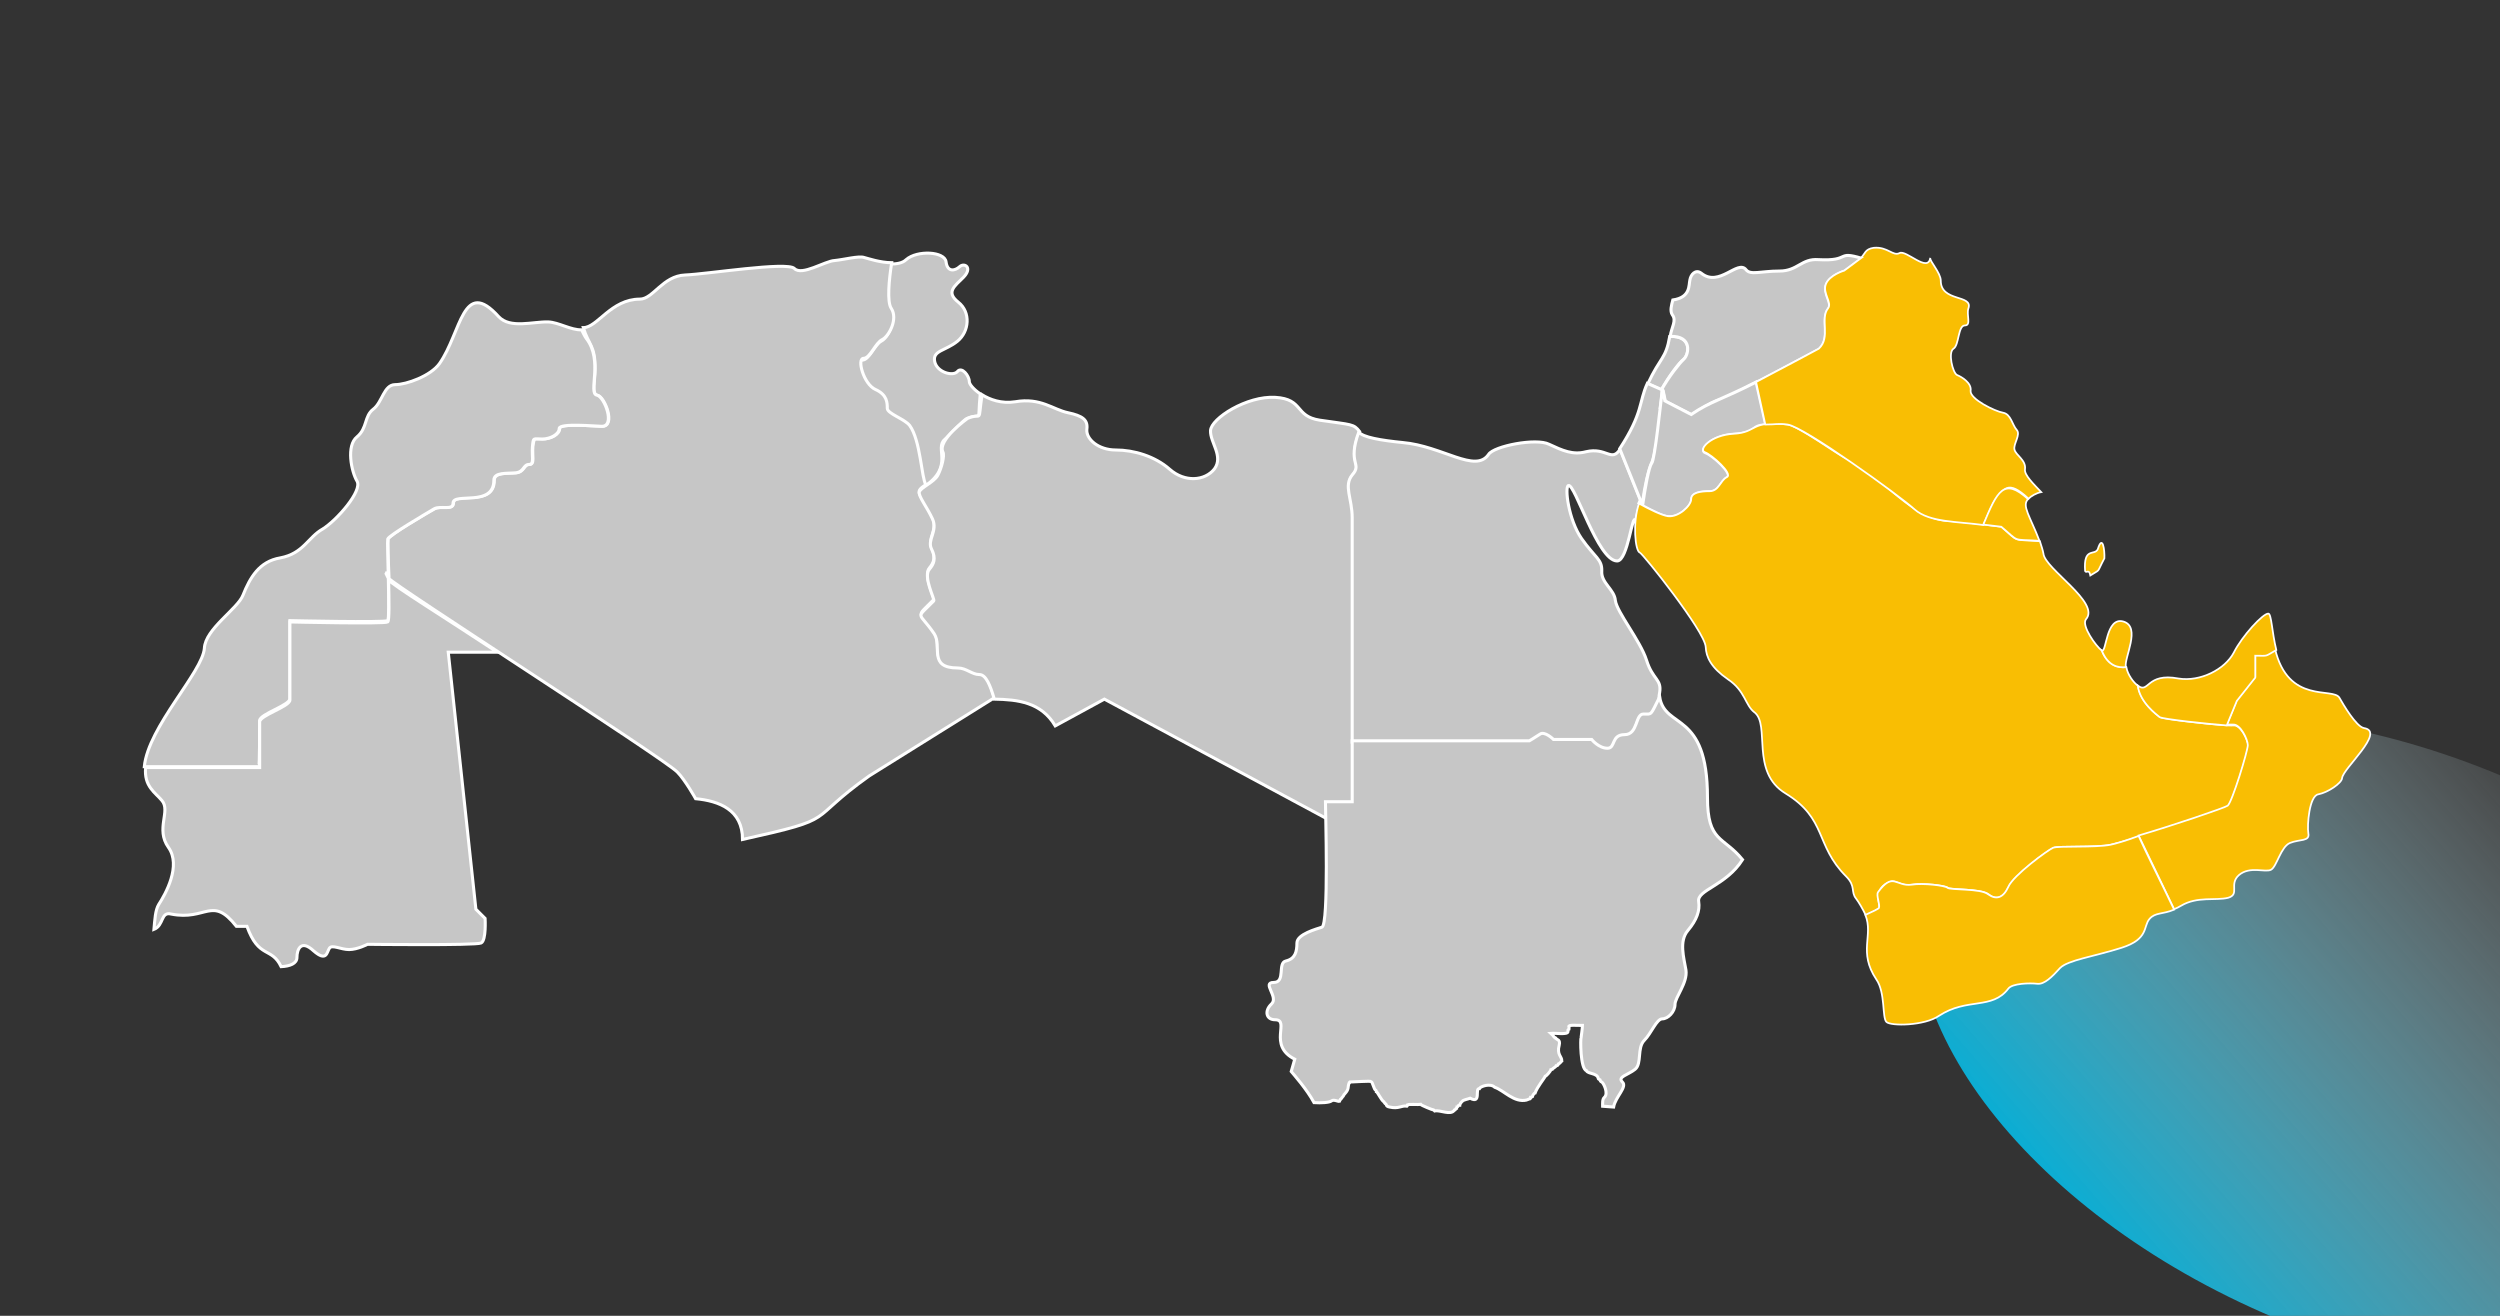 <?xml version="1.0" encoding="utf-8"?>
<!-- Generator: Adobe Illustrator 22.0.1, SVG Export Plug-In . SVG Version: 6.00 Build 0)  -->
<svg version="1.1" id="Layer_1" xmlns="http://www.w3.org/2000/svg" xmlns:xlink="http://www.w3.org/1999/xlink" x="0px" y="0px"
	 viewBox="0 0 570 300" style="enable-background:new 0 0 570 300;" xml:space="preserve">
<rect x="0" y="0" width="570" height="300" fill="#333333" stroke="none"/>
<style type="text/css">
	.st0{fill:url(#SVGID_1_);}
	.st1{fill:#C6C6C6;stroke:#FFFFFF;stroke-width:0.7;stroke-miterlimit:10;}
	.st2{fill:#F9BE03;stroke:#FFFFFF;stroke-width:0.4;stroke-miterlimit:10;}
</style>
<g>
	<linearGradient id="SVGID_1_" gradientUnits="userSpaceOnUse" x1="604.494" y1="186.751" x2="441.79" y2="328.085">
		<stop  offset="0" style="stop-color:#FFFFFF;stop-opacity:0"/>
		<stop  offset="0.758" style="stop-color:#00AFD8"/>
	</linearGradient>
	<path class="st0" d="M649.2,282.7c-14.3,34.1-72.8,42.1-130.5,17.8c-57.7-24.3-92.9-71.6-78.6-105.7s72.8-42.1,130.5-17.8
		S663.6,248.6,649.2,282.7z"/>
	<g>
		<path class="st1" d="M202.9,70.7c1.5,2.4-0.4,6.3-2,7.1c-1.5,0.8-2.7,4.3-4.3,4.3c-1.5,0,0,5.9,2.7,7.1c2.7,1.2,2.7,3.1,2.7,4.3
			c0,1.2,3.9,2.4,5.1,3.9c2.5,3.5,2.6,12.1,3.7,13.5c6.8-4.6,2.2-8.7,4.6-10.7c0.9-0.8,4.4-4.6,5.1-4.8c3.6-1.5,2.3,1.5,3-5.6
			c-1.5-1-2.5-2.2-2.5-2.8c0-1.3-1.7-3.5-2.7-2.3c-1,1.2-4.7,0.2-5.2-2.3c-0.5-2.5,2.5-2.4,5.2-4.6s3.1-6.6,0.2-8.9
			s-0.9-3.6,1.2-5.7c2.1-2.2,0.2-3.4-0.9-2.4c-1.1,1-2.8,1.3-3.1-1.1c-0.3-2.4-6.6-2.7-9.1-0.5c-0.8,0.8-2.2,1-3.6,1
			C202.5,64.3,201.9,69.1,202.9,70.7L202.9,70.7z"/>
		<path class="st1" d="M135.7,84.1c0,2.6-0.9,5.8,0.5,6c1.7,0.3,4.3,7.1,1.1,7.1c-1.3,0-9.7-0.8-9.7,0.5c0,1.3-1.9,2.4-3.9,2.4
			c-1.9,0-1.9-0.5-2.2,1.7c-0.2,2.2,0.5,4.1-0.8,4.1s-1.1,1.7-3,1.9c-1.9,0.2-5-0.2-5,1.7c0,6.2-9.3,2.5-9.3,5.2
			c0,1.7-2.8,0.5-4.3,1.3c-1.5,0.8-10.4,6-10.6,6.9c-0.1,0.5,0,4.7,0.2,9c0.4,1.1,62.2,40.7,65.7,44.1c1.8,1.8,4.2,6.1,4.2,6.1
			c5.3,0.5,10.7,2.5,10.7,9.3c22.5-5,14-3.9,28.9-14.5l28.5-17.8c-0.9-3.1-1.8-5.6-3.4-5.6c-1.7,0-2.9-1.5-4.9-1.5
			c-6.8,0-3.5-4.9-5.4-7.8c-3.5-5.2-4.4-3.1-0.1-7.5c0.3-0.3-2.5-5.5-1-7.2c1-1.2,1.5-2.4,0.5-4.6s1.5-4.1,0.2-6.9
			c-2.5-5.7-4.6-5.5-1.5-7.5c-1-1.4-1.2-10.1-3.7-13.5c-1.2-1.5-5.1-2.7-5.1-3.9c0-1.2,0-3.1-2.7-4.3c-2.7-1.2-4.3-7.1-2.7-7.1
			c1.5,0,2.7-3.6,4.3-4.3c1.5-0.8,3.6-4.7,2-7.1c-1-1.5-0.5-6.5,0.1-10.4c-2.6,0-5.5-1-6.3-1.2c-1.2-0.4-4.6,0.5-6.7,0.7
			c-2.2,0.1-7.5,3.6-9.2,1.8c-1.7-1.6-19.9,1.3-24.9,1.5c-5.1,0.2-7.3,5.5-10.3,5.5c-6.6,0-9.7,6.5-12.9,6.5
			C134.2,78.7,135.7,78.7,135.7,84.1L135.7,84.1z"/>
		<path class="st1" d="M220.6,95.4c0,0-7,5-5.6,7.7c0.4,0.8-0.3,3.6-1.2,5.3c-0.9,1.6-4,2.8-4.2,3.8c-0.2,1,1.7,3.3,3,6.1
			c1.3,2.8-1.3,4.8-0.2,6.9c1.1,2.2,0.5,3.4-0.5,4.6c-1.5,1.7,1.3,6.9,1,7.2c-4.3,4.4-3.5,2.2,0.1,7.5c1.9,2.9-1.5,7.8,5.4,7.8
			c1.9,0,3.2,1.5,4.9,1.5c1.5,0,2.5,2.5,3.4,5.6c5.4,0.1,10.7,0.7,13.9,6.1l11.2-6.1l50.6,27.2v-3.6h6.1c0,0,0-60.6,0-65
			c0-4.5-2-7.4,0-9.8c2.3-2.7-1.4-2.5,1.5-9.8c-1.4-1.8-1.7-1.5-9.1-2.6c-5.8-0.9-3.6-4.8-10.1-5.2c-6.5-0.4-14.7,4.8-14.8,7.6
			c-0.1,2.7,3,5.8,0.9,8.7c-2.2,2.8-6.8,3.1-10.2,0.1c-3.4-3-8.2-4.4-12.3-4.4c-4,0-6.8-2.5-6.6-4.7c0.3-2.2-1-3.1-4.3-3.8
			c-3.4-0.7-6.2-3.5-12-2.5c-3.2,0.5-5.8-0.5-7.6-1.6C222.9,97,224.1,93.9,220.6,95.4L220.6,95.4z"/>
		<path class="st1" d="M59.2,164.3c0-1.5,6.9-3.5,6.9-5c0-1.5,0-17.8,0-17.8s21.6,0.5,22.3,0c0.6-0.5-0.2-17.8,0-18.6
			c0.2-0.8,9.1-6,10.6-6.9c1.5-0.8,4.3,0.5,4.3-1.3c0-2.5,9.3,1,9.3-5.2c0-1.9,3-1.5,5-1.7c1.9-0.2,1.7-1.9,3-1.9s0.6-1.9,0.8-4.1
			c0.2-2.2,0.2-1.7,2.2-1.7c1.9,0,3.9-1.1,3.9-2.4c0-1.3,8.5-0.5,9.7-0.5c3.2,0,0.6-6.8-1.1-7.1c-2.1-0.4,1.5-7.9-2.4-12.9
			c-0.3-0.4-0.7-1.2-1.1-2c-2.4,0.1-5.2-1.7-7.6-1.8c-3.5-0.1-8.7,1.6-11.3-1.2c-8.2-9.1-8.5,3.6-13.5,10.7c-2,2.8-7.5,4.8-10.1,4.8
			s-2.9,4-5,5.6s-1.3,4.3-3.7,6.3c-2.5,2-1.3,7.9,0,10.1c1.3,2.2-4.6,8.9-7.8,10.9c-3.4,1.9-4.4,5.6-9.7,6.6
			c-4.8,0.8-6.9,4.5-8.5,8.5c-1.2,3.1-8.6,7.7-8.8,12.1c-0.4,5.4-12.8,17.9-13.7,27H59C59.2,174.7,59.2,165.8,59.2,164.3L59.2,164.3
			z M88.1,131c-0.1-0.2-0.1-0.4-0.3-0.5C88,130.6,88.1,130.8,88.1,131L88.1,131z"/>
		<path class="st1" d="M39,208.4c8.1,1.6,9.3-4.3,14.9,2.8h2.4c2.7,7.5,5.6,4.6,7.8,9.2c2-0.1,3.6-0.7,3.6-2.1
			c0-1.8,0.9-4.2,3.8-1.5c3,2.6,3,0.3,3.6-0.6c0.6-0.9,2.6,0.3,4.5,0.3s4.2-1.2,4.2-1.2s24.7,0.3,25.9-0.3c1.2-0.6,0.9-5.6,0.9-5.6
			l-2.1-2.1l-6.3-58.6h11.2c-11.8-7.8-24.1-15.4-24.8-16.5c0.1,4.6,0.2,9.3-0.2,9.6c-0.6,0.5-22.3,0-22.3,0s0,16.2,0,17.8
			c0,1.5-6.9,3.5-6.9,5c0,1.5,0,10.4,0,10.4h-26c-0.4,4.3,2.2,5.7,3.7,7.5c2.1,2.4-1.5,6.5,1.5,10.7c3,4.2-0.7,10.7-2.2,13
			c-0.8,1.3-0.9,3.5-1.1,5.7C37.4,211,36.6,207.8,39,208.4L39,208.4z"/>
		<path class="st1" d="M374.1,114.1l-4.7-11.7c-2,3.1-3.1-0.5-7.8,0.6c-3,0.8-5.4-0.3-8.4-1.7c-2.9-1.5-12.6,0.4-13.8,2.3
			c-3,4.4-10.5-1.9-19.6-2.7c-5-0.5-9.1-1.2-10-2.4c-2.7,7.4,0.9,7.1-1.5,9.8c-2,2.5,0,5.3,0,9.8c0,3.1,0,33,0,51.1h40.4
			c0,0,1.2-0.8,2.4-1.5c1.2-0.8,3.1,1.2,3.1,1.2h8.7c0,0,1.5,2,3.6,2c2,0,0.8-3.1,3.9-3.1c3.1,0,2.4-4.7,4.3-4.7
			c2.2,0,1.5,0.4,3.7-2.6c-0.2-0.8-0.2-1.7,0-2.6c0.5-3.1-1.6-2.9-3-7.4c-1.4-4.4-6.8-11-7.1-13.6c-0.2-2.5-3.3-4-3.1-6.7
			c0.1-2.7-1.5-3-4.6-7.4c-3-4.3-3.9-11.8-3-12.1c1.5-0.5,6.7,17.2,11.1,17.2c2.5,0,3.5-11.5,4.2-9.1L374.1,114.1L374.1,114.1z"/>
		<path class="st1" d="M383.9,81.9c1.3-1.1,2-5.4-3.2-5.2c-0.9,5.2-2.1,4.6-5,10.8l3.1,1.4C380.4,86,382.8,82.7,383.9,81.9
			L383.9,81.9z"/>
		<path class="st1" d="M383.9,81.9c-1,0.9-3.5,4.1-5.1,7l0.4,0.2l0.5,2.4l6,3.1c0,0,4.5-3.1,6.3-3.4c1.8-0.3,22.8-11.6,22.8-11.6
			c2.8-2.6,0.2-6.8,2.1-9.2c1-1.3-1.3-3.4-0.5-5.5c0.8-2.1,4.2-3.1,4.2-3.1l3.9-2.9c-6-1.8-2.4,0.7-9.9,0.3
			c-3.9-0.3-4.7,2.6-8.9,2.6c-4.2,0-6.6,1-7.6-0.3c-1.9-2.4-6.1,4.1-10.2,0.8c-1.3-1-2.4,0.3-2.6,1.5c-0.3,1.2,0.2,4-3.9,4.6
			c-0.3,1.2-0.7,2.5-0.1,3.4c1,1.3-0.2,2.8-0.5,4.9C385.9,76.5,385.1,80.8,383.9,81.9L383.9,81.9z"/>
		<path class="st1" d="M376.5,93.3c-0.1,0-3.7,4.2,1.1,9l0.9-9C377.5,93.3,376.7,93.3,376.5,93.3L376.5,93.3z"/>
		<path class="st1" d="M378.5,93.3c0.2-1.2,0.4-2.9,0.5-4.4l-3.4-1.5c-2,4.4-0.9,6.6-6.3,14.9l4.7,11.7l-0.3,0.7l0,0
			c0.2,0.1,0.5,0.3,0.7,0.4c1.5-10.3,2.5-8.7,3-12.8"/>
		<path class="st1" d="M400.4,87.1c-7.8,4-10.4,4.4-14.8,7.4l-6-3.1l-0.5-2.4l-0.1-0.1c-0.4,3.3-1.7,15.8-2.4,16.7
			c-0.7,0.9-1.5,5.6-2.1,9.7c2.2,1.2,4.7,2.5,5.9,2.5c2.4,0.3,5.3-2.4,5.3-3.9s2.1-1.8,4.2-1.8c2.1,0,2.4-2.4,3.9-3.2
			s-3.4-5.2-5-5.7c-1.5-0.5,1.3-3.9,6.6-4.2c5.5-0.3,3.6-2.1,7.2-2.1L400.4,87.1L400.4,87.1z"/>
		<path class="st2" d="M456.3,120.1c0,0-10.2-1.3-11.7-1.3c-8.6,0-14.9-10-23.9-14.4c-2.1-1-10.7-7.3-13.1-7.6
			c-8.7-1-6.8,1.8-12.3,2.1c-5.3,0.3-8.1,3.6-6.6,4.2c1.5,0.5,6.6,5,5,5.7c-1.5,0.8-1.8,3.2-3.9,3.2c-2.1,0-4.2,0.3-4.2,1.8
			c0,1.5-2.9,4.2-5.3,3.9c-1.4-0.2-4.3-1.6-6.6-2.9c-1.5,4.2-0.9,10.9,0.2,11.2c0.7,0.3,14.8,17.9,15,21.5c0.1,2.3,1.2,4.7,5.1,7.4
			c3.9,2.6,3.9,5.9,6,7.5c3.7,2.8-1,13.6,7.1,18.5c9.5,5.8,6.7,11.8,13.8,18.9c2.3,2.3,1,3.5,2.3,5.1c0.6,0.8,1.5,2.3,2.2,3.8
			c1.7-0.8,3-1.5,3.1-1.6c0.3-0.6-1.8-4.6,2.6-6.1c1.1-0.4,2.5,1.2,4.9,0.7c2.5-0.4,7.6,0.2,8.1,0.7c0.5,0.5,7.6,0.2,9.3,1.5
			c1.7,1.4,3.4,0.9,4.6-1.7c1.1-2.6,9.1-8.4,10.2-8.9s9.7,0,13.1-0.7c3.4-0.7,25.8-7.9,26.7-8.7c0.9-0.7,4.6-12.5,4.6-13.8
			s-1.7-4.9-3.4-4.7c-1.7,0.2-15.8-1.4-16.7-1.9c-0.7-0.5-4.5-3.3-5-7.1c-1.1-0.8-2.4-2.6-2.7-4.3c-1.6,0.2-4.1-0.2-5.6-3.8
			c-1.3-0.9-4.7-5.7-3.6-7.1c3.4-3.8-9.4-11.5-9.7-15c-0.1-0.6-0.4-1.6-0.8-2.8C458.6,122.9,460.6,123.8,456.3,120.1L456.3,120.1z"
			/>
		<path class="st2" d="M514.2,149.3v5l-4.2,5.3l-2.3,5.6c0.6,0,1.1,0,1.4,0c1.7-0.2,3.4,3.4,3.4,4.7s-3.6,13.1-4.6,13.8
			c-0.7,0.5-12.5,4.5-20.3,6.8c1.7,3.6,5.1,10.5,8.1,16.8c0.5-0.2,1.1-0.5,1.6-0.8c3.7-2.2,7.9-1.1,10.7-1.8
			c2.8-0.8,0.1-3.1,2.5-5.2c2.5-2.1,6-0.5,7.3-1.2c1.3-0.7,2.2-5.2,4.3-6.1c2.2-0.9,4.6-0.3,4.2-2.2c-0.3-1.8,0.2-8.6,2.3-8.9
			c2.1-0.4,5.3-2.5,5.4-3.7c0.2-2.2,10-10.6,5-11.4c-1.8-0.3-4.8-5.5-5.6-6.9c-1.4-2.5-11.7,1.6-14.7-11.2
			C516.2,149.7,517.3,149.3,514.2,149.3L514.2,149.3L514.2,149.3z"/>
		<path class="st2" d="M484.7,152.1c-0.5-2,3.6-9.2-0.6-10.4c-4-1.1-3.8,7.3-4.9,6.6C480.6,151.9,483,152.3,484.7,152.1L484.7,152.1
			z"/>
		<path class="st2" d="M492.4,163.5c0.8,0.5,11.4,1.6,15.3,1.9l2.3-5.6l4.2-5.3v-5c3.1,0,2,0.3,4.8-1.3c-1-4.1-1.1-8.2-1.8-8.3
			c-1.2-0.1-6,5.1-7.9,8.9c-2,3.8-7.6,6.7-12.6,5.9c-7.4-1.4-6.7,3.6-9.3,1.6C487.9,160.2,491.7,162.9,492.4,163.5L492.4,163.5z"/>
		<path class="st2" d="M455.1,113.7c1.8-1.9,2.5-4.6,7.4,0c0.6-0.6,1.8-1.3,2.9-1.5c-1.7-1.8-3.9-3.9-3.7-5.2
			c0.3-2.1-2.1-3.2-2.4-4.5c-0.3-1.3,1.5-3.4,0.5-4.5c-1-1.1-1.3-3.6-3.1-3.9s-7.6-3.1-7.4-5c0.3-1.8-2.1-3.2-3.1-3.6
			c-1-0.5-2.1-5.2-0.8-6c1.3-0.8,1-5.3,2.6-5.3c1.5,0,0.3-2.4,0.8-3.9c1.1-3.2-6.3-1.4-6.3-6.3c0-1.8-2.6-4.5-2.4-5.2
			c-0.5,3.5-5.5-1.9-7-1.1c-1.5,0.8-2.7-1.5-5.9-1.2c-2,0.3-1.9,1.3-2.9,2.3h0.1l-3.9,2.9c0,0-3.4,1-4.2,3.1
			c-0.8,2.1,1.5,4.2,0.5,5.5c-1.9,2.4,0.7,6.6-2.1,9.2c0,0-7.8,4.2-14.3,7.6l2.1,9.7c2.5,0,2.9-0.3,5.1,0c3.7,0.5,25.5,16.2,29,19.4
			c3.3,2.9,9.7,2.7,15.6,3.5C453.2,117.4,454.5,114.4,455.1,113.7L455.1,113.7z"/>
		<path class="st2" d="M456.3,120.1c4.3,3.6,2.2,2.8,8.7,3.2c-2.1-5.5-4.1-8-2.6-9.5c-5.5-5-7-1.9-10.2,5.8
			C454.5,119.9,456.3,120.1,456.3,120.1L456.3,120.1z"/>
		<path class="st2" d="M481.2,192.6c-3.4,0.7-11.9,0.2-13.1,0.7c-1.2,0.5-9.1,6.3-10.2,8.9c-1.2,2.6-2.8,3-4.6,1.7
			c-1.7-1.4-8.7-0.9-9.3-1.5c-0.5-0.5-5.6-1.1-8.1-0.7c-3.7,0.5-4.2-3-7.7,1.7c-0.5,0.7,0.5,2.8,0.2,3.6c-0.1,0.2-1.3,0.8-3.1,1.6
			c1.9,4.7-1.7,8.4,2.5,14.7c2.1,3,1.3,8.7,2.3,9.7s8.7,0.9,12-1.4c6.4-4.2,12.1-1.3,15.8-6.2c0.9-1.2,4.9-1.3,6.6-1.1
			c1.6,0.2,3.4-1.6,5.2-3.6c1.8-1.8,7.7-2.6,14-4.6c6.3-2,4.9-4.9,6.4-6.6c1.3-1.5,3-1,5.6-2.1c-3-6.3-6.5-13.2-8.1-16.8
			C484.7,191.7,482.2,192.4,481.2,192.6L481.2,192.6z"/>
		<path class="st2" d="M475.4,130.2c0.3,0.6,0.9-0.6,1.2,1c2.5-1.6,1.3-0.3,3.2-3.9c0.1-1.8-0.4-5.6-1.5-2.1
			C477.6,126.8,475,124.6,475.4,130.2L475.4,130.2z"/>
		<path class="st1" d="M374.7,162.8c-1.9,0-1.2,4.7-4.3,4.7c-3.1,0-2,3.1-3.9,3.1c-2,0-3.6-2-3.6-2h-8.7c0,0-2-2-3.1-1.2
			c-1.2,0.8-2.4,1.5-2.4,1.5h-40.4c0,8.1,0,13.9,0,13.9h-6.1c0,2.1,0.8,28-0.8,28.6c-1.2,0.4-5.7,1.6-5.7,3.6c0,2-0.4,3.6-2.5,4.1
			c-2,0.4,0,4.9-2.8,4.9s1.2,3.3-0.5,4.9s-1.2,3.6,0.8,3.6c3.6,0-1.8,5.8,4.5,9l-0.8,2.8c0.5,0.6,3.6,4.1,5.2,7.1
			c1.6,0.1,3.5,0,4-0.4s1.5,0.2,1.8,0.1c0.1-0.3,0.1-0.2,0.2-0.4c0.1,0,0.4-0.5,0.5-0.6c0.2-0.1,0.3-0.6,0.5-0.7
			c1.1-1.2,0.6-1.5,1-2.5c0.2,0,0.1,0,0.2-0.2c0.7,0,4.7-0.3,4.8-0.1c0.4,0.1,0.6,1.8,1.1,2c0.1,0.2,0.1,0.1,0.1,0.3
			c0.3,0.1,1.1,1.9,1.7,2.3l0.3,0.4c0.5,0.2,0,0.6,1,0.8c2.2,0.5,2.6-0.4,4-0.2c0.1-0.1,0.1-0.1,0.1-0.3c0.5-0.2,2.4,0,3-0.1
			c0.1,0.2,2.8,1.3,3,1.3c0.1,0.1,0.1,0.1,0.2,0.2c1.2-0.3,3.7,1.1,4.5-0.2c0.4,0,0.1-0.3,0.5-0.4c0-0.2,0.1-0.1,0.1-0.3
			c0.1,0,0.3-0.2,0.3-0.3c0.2-0.1,0.1-0.1,0.3-0.1c0-0.2,0.5-0.9,0.6-0.9c0.1-0.3,1.3-0.5,1.8-0.7c2.6,1.4,1-2.3,2.1-2.2
			c0.2-0.5,2.5-1.3,3.5-0.3c2.1,0.7,4.4,3.6,7.3,2.9c0.1,0,0.6-0.3,0.8-0.3c0.1-0.1,0.1-0.1,0.1-0.3c0.2,0,0.2-0.1,0.4-0.2
			c0-0.2,0.4-0.8,0.6-0.8c0.5-1.4,2.1-3.3,2.3-3.8c0.2,0,1.2-1.1,1.3-1.5c0.2,0,0.1-0.1,0.3-0.1c0.1-0.2,0.8-0.5,0.9-0.8
			c0.2,0,0.5-0.1,0.5-0.4c0.5-0.2,0.6-0.6,0.8-0.7c0-1.1-1.2-1.4-0.6-3.6c0.3-1.3-0.5-1.2-0.7-1.5c-0.1,0-0.2-0.1-0.2-0.2
			c-0.4-0.1-0.3-0.4-1-1c1-0.1,3.9,0.4,3.9-0.4c0-0.5-0.1-0.3,0.2-0.5c0-0.2,0.1-0.5,0-0.6c-0.2-0.5,1.7-0.3,3.1-0.3
			c0,0.5-0.3,2.7-0.3,2.7c-0.2,0.2-0.2,7.2,1.2,7.6c0.3,0.8,2.5,0.5,2.7,1.8c0,0.1,0.2,0.2,0.4,0.3c0.1,0.5,0.3,0.4,0.4,0.5
			c0.4,0.2,1.6,2.6,0.6,3.5c-0.5,0.4-0.4,1.5-0.4,2c0.1,0,1.4,0.1,2.5,0.2c0.4-2.3,3.2-4.6,2-5.7c-1.2-1.2,1.3-1.6,2.9-2.9
			c1.6-1.3,0.4-4.9,2.1-6.6c1.6-1.6,2.8-4.9,4.1-4.9c1.3,0,2.9-1.6,2.9-3.3c0-1.6,2.9-4.9,2.5-7.8c-0.5-2.9-1.6-6.6,0.4-9
			c2.1-2.5,2.8-4.6,2.5-6.6c-0.5-2.7,6.2-3.6,10-9.6c-4.4-5.4-8-3.9-8-14.2c0-19.9-9.7-15.4-10.9-22.9
			C376.2,163.3,376.7,162.8,374.7,162.8L374.7,162.8z"/>
	</g>
</g>
</svg>
